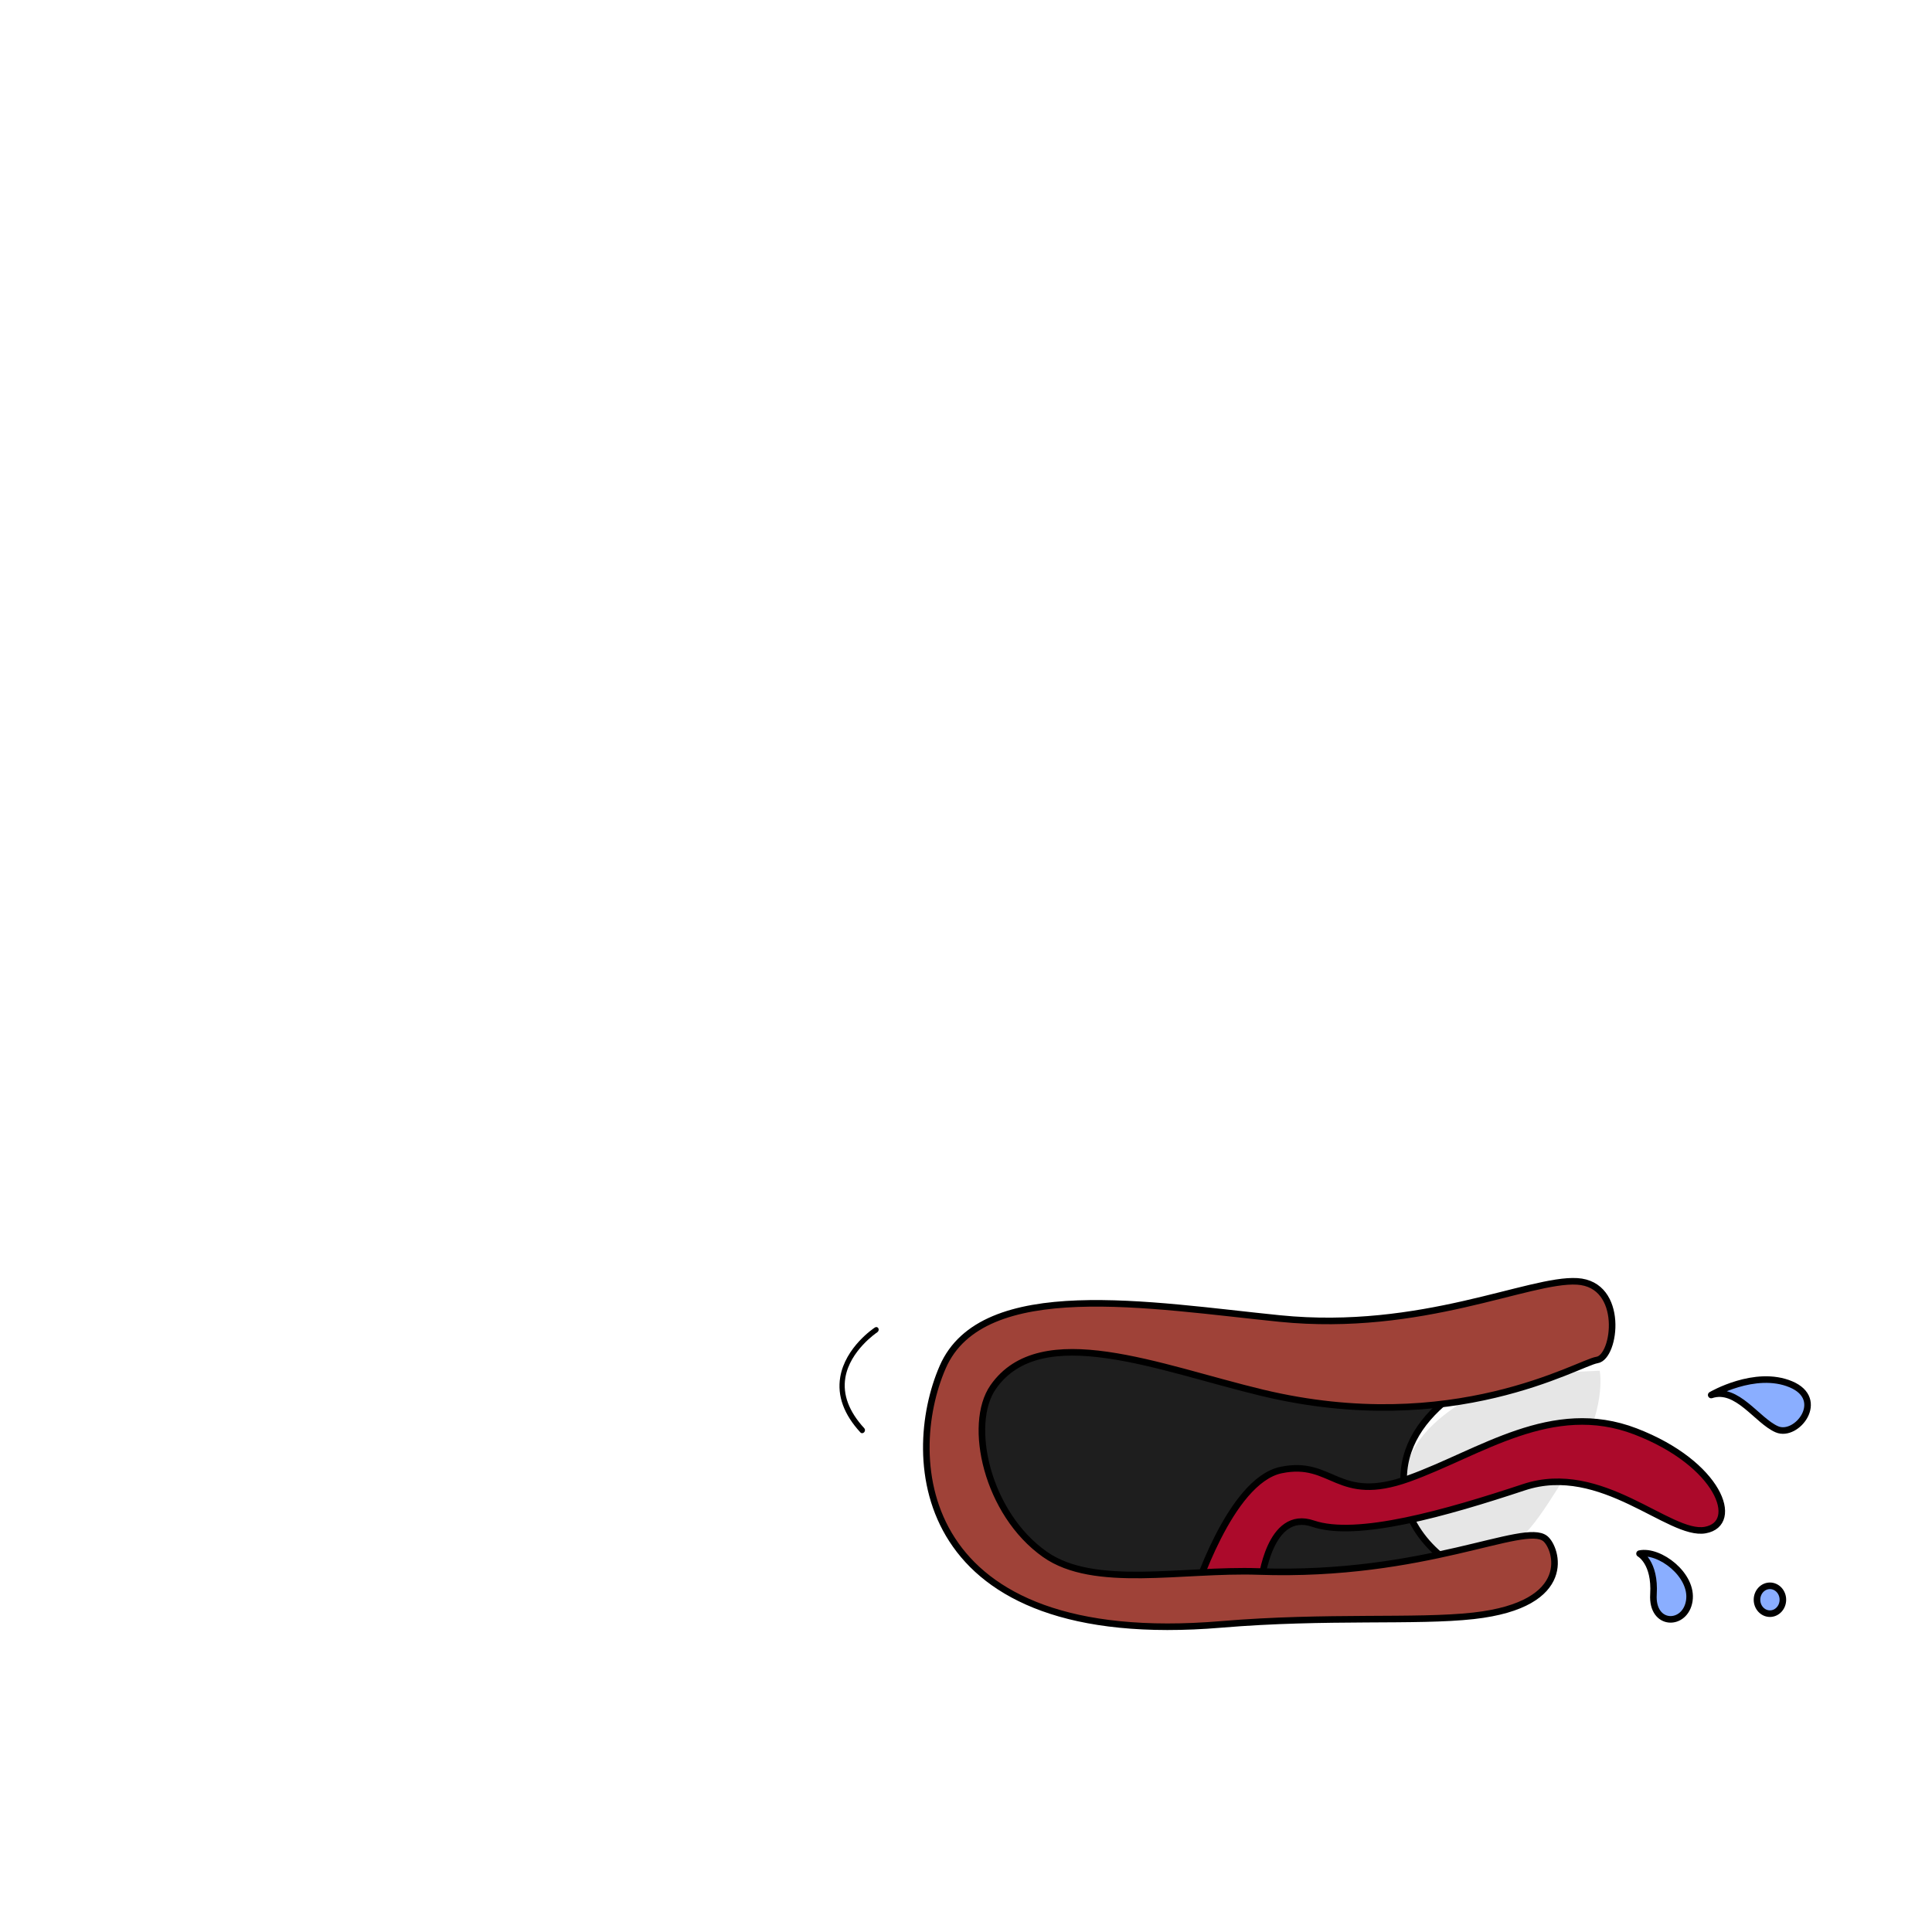 <?xml version="1.0" encoding="iso-8859-1"?>
<!-- Generator: Adobe Illustrator 21.1.0, SVG Export Plug-In . SVG Version: 6.00 Build 0)  -->
<svg version="1.1" xmlns="http://www.w3.org/2000/svg" xmlns:xlink="http://www.w3.org/1999/xlink" x="0px" y="0px"
	 viewBox="0 0 2500 2500" style="enable-background:new 0 0 2500 2500;" xml:space="preserve">
<g id="Tongue_Out">
	<g>
		<path d="M1132.117,1717.77c-1.57,1.035-38.36,25.52-44.866,64.254c-4.068,24.246,4.729,48.325,26.16,71.585
			c1.24,1.36,3.384,1.257,4.773-0.239c1.386-1.495,1.492-3.809,0.236-5.169c-19.921-21.629-28.178-43.67-24.52-65.516
			c5.87-35.126,40.939-58.528,41.294-58.755c1.665-1.1,2.317-3.354,1.464-5.044
			C1135.807,1717.185,1133.777,1716.686,1132.117,1717.77z"/>
	</g>
	<path style="fill:#E6E6E6;" d="M2033.944,1897.345c46.373-72.136,36.068-123.662,36.068-123.662s-41.407,1.972-100.143,4.433
		c-90.633,33.109-187.435,93.31-142.028,196.512c12.912,23.242,36.179,45.181,63.31,57.403c9.354-2.561,17.002-5.122,22.568-7.593
		C1975.55,1996.954,1987.571,1969.481,2033.944,1897.345z"/>
	<g>
		<path style="fill:#1E1E1E;stroke:#000000;stroke-width:8.504;" d="M1827.842,1968.795
			c-45.407-111.127,51.395-175.95,142.028-211.602c-86.311,3.89-210.058,8.918-294.889,10.024
			c-142.556,1.853-249.039-88.772-379.572-16.645s-42.931,234.867,80.728,295.898c112.531,55.537,420.407,12.05,515.015-15.865
			C1864.02,2017.445,1840.753,1993.821,1827.842,1968.795z"/>
		<path style="fill:#AC0A2B;stroke:#000000;stroke-width:8.504;" d="M1544.45,2065.889c0,0,46.373-149.802,113.356-163.673
			s72.136,44.386,164.882,11.096s185.492-102.642,293.696-61.03c108.204,41.612,136.543,119.287,90.17,127.609
			c-46.373,8.322-133.967-88.772-234.442-55.482c-100.475,33.289-216.408,66.579-273.086,47.16
			c-56.678-19.419-66.983,74.901-66.983,74.901L1544.45,2065.889z"/>
		<path style="fill:#9F4238;stroke:#000000;stroke-width:8.504;" d="M1656.091,1706.181
			c183.771,18.498,322.891-51.781,384.722-48.081c61.831,3.701,49.81,98.02,25.763,101.716
			c-24.047,3.695-185.492,101.721-432.816,42.538c-132.865-31.794-286.828-96.173-348.656-7.401
			c-33.466,48.048-8.3,163.336,66.986,216.375c63.808,44.955,177.25,18.796,276.523,22.193
			c216.408,7.401,343.496-64.726,370.98-42.533c14.628,11.812,39.505,85.071-92.741,99.868
			c-74.023,8.285-190.092-0.336-326.333,11.096c-396.748,33.289-412.205-214.533-360.68-332.893
			S1489.065,1689.368,1656.091,1706.181z"/>
		<g>
			<path style="fill:#8AAEFF;stroke:#000000;stroke-width:8.504;stroke-linecap:round;stroke-linejoin:round;" d="
				M2214.284,1805.122c0,0,56.678-33.289,103.051-13.871s7.729,69.353-18.034,58.256
				C2273.539,1838.411,2247.776,1794.026,2214.284,1805.122z"/>
			<path style="fill:#8AAEFF;stroke:#000000;stroke-width:8.504;stroke-linecap:round;stroke-linejoin:round;" d="
				M2121.538,2010.406c0,0,20.61,11.097,18.034,52.708c-2.576,41.612,41.221,41.612,46.373,8.322
				C2191.097,2038.148,2147.301,2004.858,2121.538,2010.406z"/>
			
				<ellipse style="fill:#8AAEFF;stroke:#000000;stroke-width:8.504;stroke-linecap:round;stroke-linejoin:round;" cx="2290.284" cy="2070.05" rx="16.746" ry="18.032"/>
		</g>
	</g>
</g>
<g id="Layer_1">
</g>
</svg>
